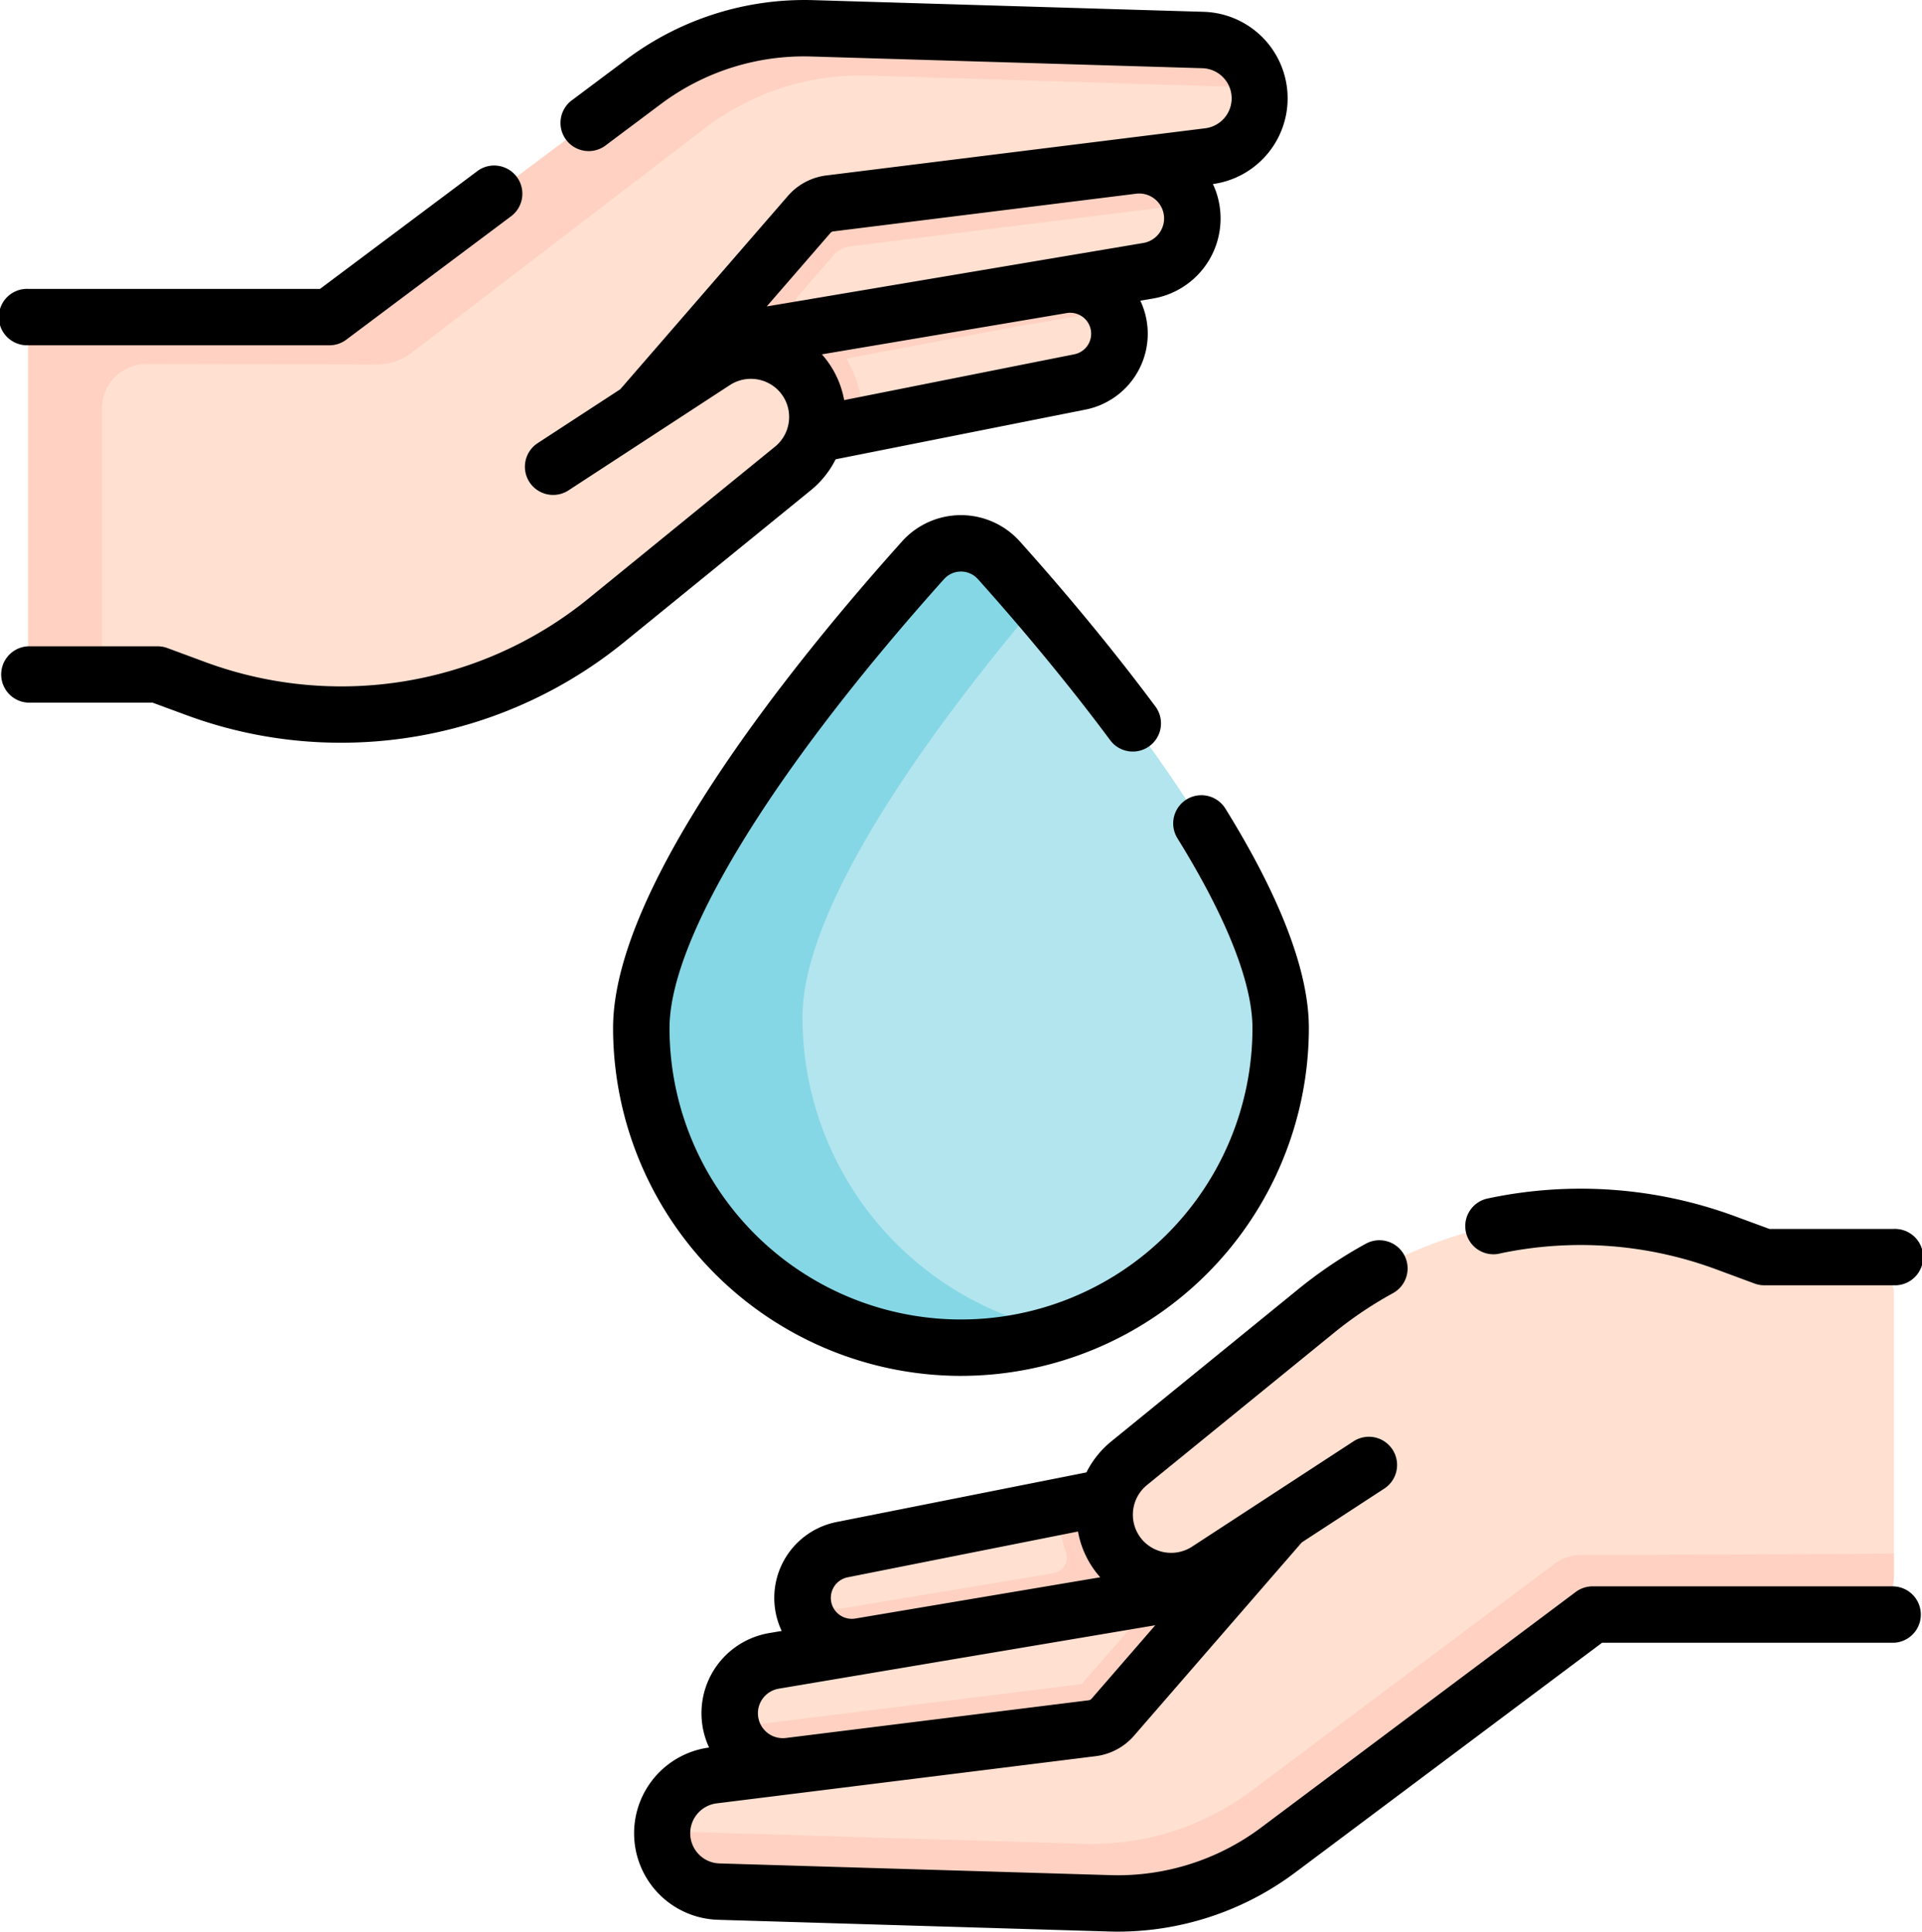 <svg xmlns="http://www.w3.org/2000/svg" width="153.5" height="154.27" viewBox="0 0 153.5 154.27">
  <g id="ahorrar-agua" transform="translate(-1.281 0)">
    <g id="Grupo_975432" data-name="Grupo 975432" transform="translate(46.428 13.734)">
      <path id="Trazado_652572" data-name="Trazado 652572" d="M239.051,386.285l-21.162,4.209a3.927,3.927,0,0,0,1.418,7.724l6.027-1.015,41.45-6.864-1.278-9.158Z" transform="translate(-195.786 -280.463)" fill="#ffe0d1"/>
      <path id="Trazado_652573" data-name="Trazado 652573" d="M231.794,414.542,198.9,420.083a4.241,4.241,0,0,0,1.229,8.39l38.517-2.422,12.711-8.2,2.87-7.073Z" transform="translate(-182.238 -301.174)" fill="#ffe0d1"/>
      <path id="Trazado_652574" data-name="Trazado 652574" d="M171.531,59.706l32.892-5.541a4.241,4.241,0,0,0-1.229-8.39l-37.267,3.281-5.372,12.622Z" transform="translate(-157.88 -45.742)" fill="#ffe0d1"/>
      <path id="Trazado_652575" data-name="Trazado 652575" d="M171.587,87.677l21.162-4.209a3.927,3.927,0,0,0-1.418-7.724L185.3,76.759l-31.2,5.874-2.456,9.275Z" transform="translate(-151.645 -66.697)" fill="#ffe0d1"/>
    </g>
    <path id="Trazado_652576" data-name="Trazado 652576" d="M156.271,84.954l31.2-5.874,6.027-1.015a3.917,3.917,0,0,1,2.191.261,3.929,3.929,0,0,0-4.361-2.58L185.3,76.762l-31.2,5.873-2.456,9.275,2.95-.626Z" transform="translate(-105.217 -52.965)" fill="#ffd1c2"/>
    <g id="Grupo_975437" data-name="Grupo 975437" transform="translate(3.533 2.251)">
      <g id="XMLID_535_" transform="translate(0 0)">
        <g id="Grupo_975433" data-name="Grupo 975433">
          <path id="Trazado_652577" data-name="Trazado 652577" d="M175.356,95.27a8.835,8.835,0,0,0-3.377-7.659L154.1,90.976l-2.456,9.275,19.942-4.231Z" transform="translate(-108.75 -63.556)" fill="#ffd1c2"/>
          <path id="Trazado_652578" data-name="Trazado 652578" d="M207.624,48.326a4.249,4.249,0,0,0-4.43-2.552l-37.267,3.281-5.372,12.622,10.975-1.972,6.958-1.172a8.969,8.969,0,0,0-1.61-1.093,1.191,1.191,0,0,1-.363-1.835l2.761-3.183a2.213,2.213,0,0,1,1.4-.746Z" transform="translate(-114.985 -34.258)" fill="#ffd1c2"/>
          <path id="Trazado_652579" data-name="Trazado 652579" d="M57.559,38.048l6.047-3.942a5.3,5.3,0,0,1,6.248,8.554L54.9,54.832A33.407,33.407,0,0,1,22.21,60.257l-3.1-1.144h-8A2.331,2.331,0,0,1,8.78,56.782V32.9a2.331,2.331,0,0,1,2.331-2.331H32.833L57.971,11.748A21.306,21.306,0,0,1,71.38,7.506l31.241.937a4.661,4.661,0,0,1,.435,9.284L72.8,21.492a2.62,2.62,0,0,0-1.645.88Z" transform="translate(-8.78 -7.496)" fill="#ffe0d1"/>
        </g>
      </g>
      <g id="Grupo_975434" data-name="Grupo 975434">
        <path id="Trazado_652580" data-name="Trazado 652580" d="M36.637,34.346a4.582,4.582,0,0,0,2.786-.944L62.771,15.523a20.522,20.522,0,0,1,13.113-4.243l30.55.937a4.464,4.464,0,0,1,.632.07,4.647,4.647,0,0,0-4.444-3.845L71.38,7.506A21.306,21.306,0,0,0,57.97,11.748L32.833,30.571H11.111A2.331,2.331,0,0,0,8.78,32.9v23.88a2.331,2.331,0,0,0,2.331,2.331h3.558V37.872a3.561,3.561,0,0,1,3.568-3.561Z" transform="translate(-8.78 -7.496)" fill="#ffd1c2"/>
      </g>
      <g id="XMLID_536_" transform="translate(50.637 94.929)">
        <g id="Grupo_975435" data-name="Grupo 975435">
          <path id="Trazado_652581" data-name="Trazado 652581" d="M265.5,381.18l-26.454,5.1-3.767.749c-.016.221-.028.443-.028.667a8.873,8.873,0,0,0,.519,2.99,1.29,1.29,0,0,1-1.016,1.693l-10.611,1.757-6.027,1.015a3.925,3.925,0,0,1-3.386-1.06,3.7,3.7,0,0,0,.427,2.007,4.161,4.161,0,0,0,4.376,2.074l5.8-.976,41.45-6.864Z" transform="translate(-203.528 -363.909)" fill="#ffd1c2"/>
          <path id="Trazado_652582" data-name="Trazado 652582" d="M251.721,417.849l2.87-7.073-22.435,3.765-6.4,1.078a9.01,9.01,0,0,0,1.355.81.919.919,0,0,1,.279,1.428l-3.536,4.077-27.972,3.473a4.253,4.253,0,0,0,4.609,3.065l38.517-2.422Z" transform="translate(-190.342 -384.618)" fill="#ffd1c2"/>
          <path id="Trazado_652583" data-name="Trazado 652583" d="M227.01,347.946l-6.047,3.942a5.3,5.3,0,0,1-6.248-8.554l14.953-12.172a33.407,33.407,0,0,1,32.692-5.426l3.1,1.144h7.315a3.02,3.02,0,0,1,3.02,3.02v22.5a3.02,3.02,0,0,1-3.02,3.02H251.736L226.6,374.245a21.306,21.306,0,0,1-13.409,4.243l-31.241-.937a4.661,4.661,0,0,1-.435-9.284l30.257-3.765a2.62,2.62,0,0,0,1.645-.88Z" transform="translate(-177.429 -323.658)" fill="#ffe0d1"/>
        </g>
      </g>
      <g id="Grupo_975436" data-name="Grupo 975436" transform="translate(50.638 121.794)">
        <path id="Trazado_652584" data-name="Trazado 652584" d="M250.792,413.275a3.473,3.473,0,0,0-2.083.694L224.5,432.1a21.306,21.306,0,0,1-13.409,4.243l-31.241-.937a4.627,4.627,0,0,1-2.343-.72,4.653,4.653,0,0,0,4.445,5.477l31.241.937a21.306,21.306,0,0,0,13.409-4.243l25.137-18.823H272.77a3.02,3.02,0,0,0,3.02-3.02v-1.88C275.5,413.224,250.792,413.275,250.792,413.275Z" transform="translate(-177.43 -413.132)" fill="#ffd1c2"/>
      </g>
      <path id="Trazado_652585" data-name="Trazado 652585" d="M222.931,183.227a25.53,25.53,0,0,1-51.06,0c0-11.071,15.739-29.815,22.5-37.357a4.067,4.067,0,0,1,6.057,0c6.763,7.543,22.5,26.287,22.5,37.357Z" transform="translate(-122.902 -103.376)" fill="#b3e5ee"/>
      <path id="Trazado_652586" data-name="Trazado 652586" d="M184.739,182.378c0-9.327,11.172-24.1,18.735-33.034-1.13-1.32-2.164-2.493-3.044-3.475a4.067,4.067,0,0,0-6.057,0c-6.763,7.543-22.5,26.287-22.5,37.357a25.549,25.549,0,0,0,33.588,24.232,25.54,25.54,0,0,1-20.72-25.08Z" transform="translate(-122.902 -103.376)" fill="#86d7e5"/>
    </g>
    <g id="Grupo_975438" data-name="Grupo 975438" transform="translate(1.281 0)">
      <path id="Trazado_652587" data-name="Trazado 652587" d="M66.028,39.162a7.533,7.533,0,0,0,1.992-2.481l19.952-3.968a6.178,6.178,0,0,0,4.381-8.7l.992-.167A6.488,6.488,0,0,0,98.151,14.7,6.912,6.912,0,0,0,97.44.945L66.2.01A23.7,23.7,0,0,0,51.372,4.7L47.023,7.958a2.252,2.252,0,1,0,2.7,3.6l4.349-3.257A19.075,19.075,0,0,1,66.066,4.512L97.3,5.447a2.409,2.409,0,0,1,.225,4.8L67.273,14.013a4.849,4.849,0,0,0-3.067,1.636L50.818,31.089l-6.593,4.3a2.252,2.252,0,0,0,2.46,3.773l12.9-8.416a3.07,3.07,0,0,1,3.954.534,3.053,3.053,0,0,1-.359,4.39L48.233,47.841a31.3,31.3,0,0,1-30.49,5.06l-3.094-1.144a2.245,2.245,0,0,0-.781-.14H3.533a2.252,2.252,0,0,0,0,4.5h9.932l2.715,1a35.493,35.493,0,0,0,12.322,2.2,35.8,35.8,0,0,0,22.574-7.99ZM86.488,25a1.675,1.675,0,0,1,.6,3.295L68.7,31.955A7.5,7.5,0,0,0,66.92,28.3ZM67.609,18.6a.352.352,0,0,1,.222-.119L92.019,15.47h0a1.989,1.989,0,0,1,.576,3.935L62.516,24.473Z" transform="translate(-1.281 0)"/>
      <path id="Trazado_652588" data-name="Trazado 652588" d="M3.533,58.515H27.586a2.252,2.252,0,0,0,1.35-.449l13.085-9.8a2.252,2.252,0,1,0-2.7-3.6L26.836,54.011H3.533a2.252,2.252,0,1,0,0,4.5Z" transform="translate(-1.281 -30.938)"/>
      <path id="Trazado_652589" data-name="Trazado 652589" d="M393.831,321.348A31.125,31.125,0,0,1,411.1,322.6l3.093,1.144a2.245,2.245,0,0,0,.781.14h10.335a2.252,2.252,0,1,0,0-4.5H415.38l-2.715-1a35.621,35.621,0,0,0-19.768-1.437,2.252,2.252,0,1,0,.933,4.406Z" transform="translate(-274.064 -221.235)"/>
      <path id="Trazado_652590" data-name="Trazado 652590" d="M270.538,357.507H246.485a2.253,2.253,0,0,0-1.35.449L220,376.778A19.1,19.1,0,0,1,208,380.573l-31.239-.935a2.409,2.409,0,0,1-.225-4.8l30.257-3.767a4.846,4.846,0,0,0,3.066-1.636L223.253,354l6.592-4.3a2.252,2.252,0,0,0-2.46-3.773l-12.9,8.416a3.071,3.071,0,0,1-3.953-.534,3.053,3.053,0,0,1,.359-4.39l14.952-12.172a31.25,31.25,0,0,1,4.705-3.16,2.252,2.252,0,0,0-2.164-3.95,35.742,35.742,0,0,0-5.385,3.618l-14.952,12.172a7.529,7.529,0,0,0-1.992,2.481L186.1,352.371a6.178,6.178,0,0,0-4.381,8.7l-.992.167a6.488,6.488,0,0,0-4.806,9.142,6.912,6.912,0,0,0,.711,13.759l31.239.935c.233.007.464.01.7.01a23.66,23.66,0,0,0,14.132-4.7l24.536-18.372h23.3a2.252,2.252,0,0,0,0-4.5Zm-82.956,2.575a1.675,1.675,0,0,1-.6-3.295l18.4-3.659a7.493,7.493,0,0,0,1.776,3.656Zm-6.108,5.6,30.081-5.067-5.094,5.874a.351.351,0,0,1-.221.118l-24.188,3.012h0a1.989,1.989,0,0,1-.576-3.935Z" transform="translate(-119.289 -230.815)"/>
      <path id="Trazado_652591" data-name="Trazado 652591" d="M192.152,205.762a27.813,27.813,0,0,0,27.782-27.782c0-4.488-2.243-10.385-6.668-17.526a2.252,2.252,0,0,0-3.829,2.372c3.92,6.327,5.992,11.567,5.992,15.154a23.278,23.278,0,1,1-46.556,0c0-7.137,8.2-20.54,21.926-35.854a1.815,1.815,0,0,1,2.7,0c2.681,2.99,6.693,7.653,10.583,12.888a2.252,2.252,0,0,0,3.615-2.686c-3.992-5.373-8.1-10.148-10.845-13.208a6.32,6.32,0,0,0-9.411,0c-8.618,9.613-23.076,27.444-23.076,38.861a27.814,27.814,0,0,0,27.782,27.782Z" transform="translate(-115.402 -95.878)"/>
    </g>
  </g>
</svg>
